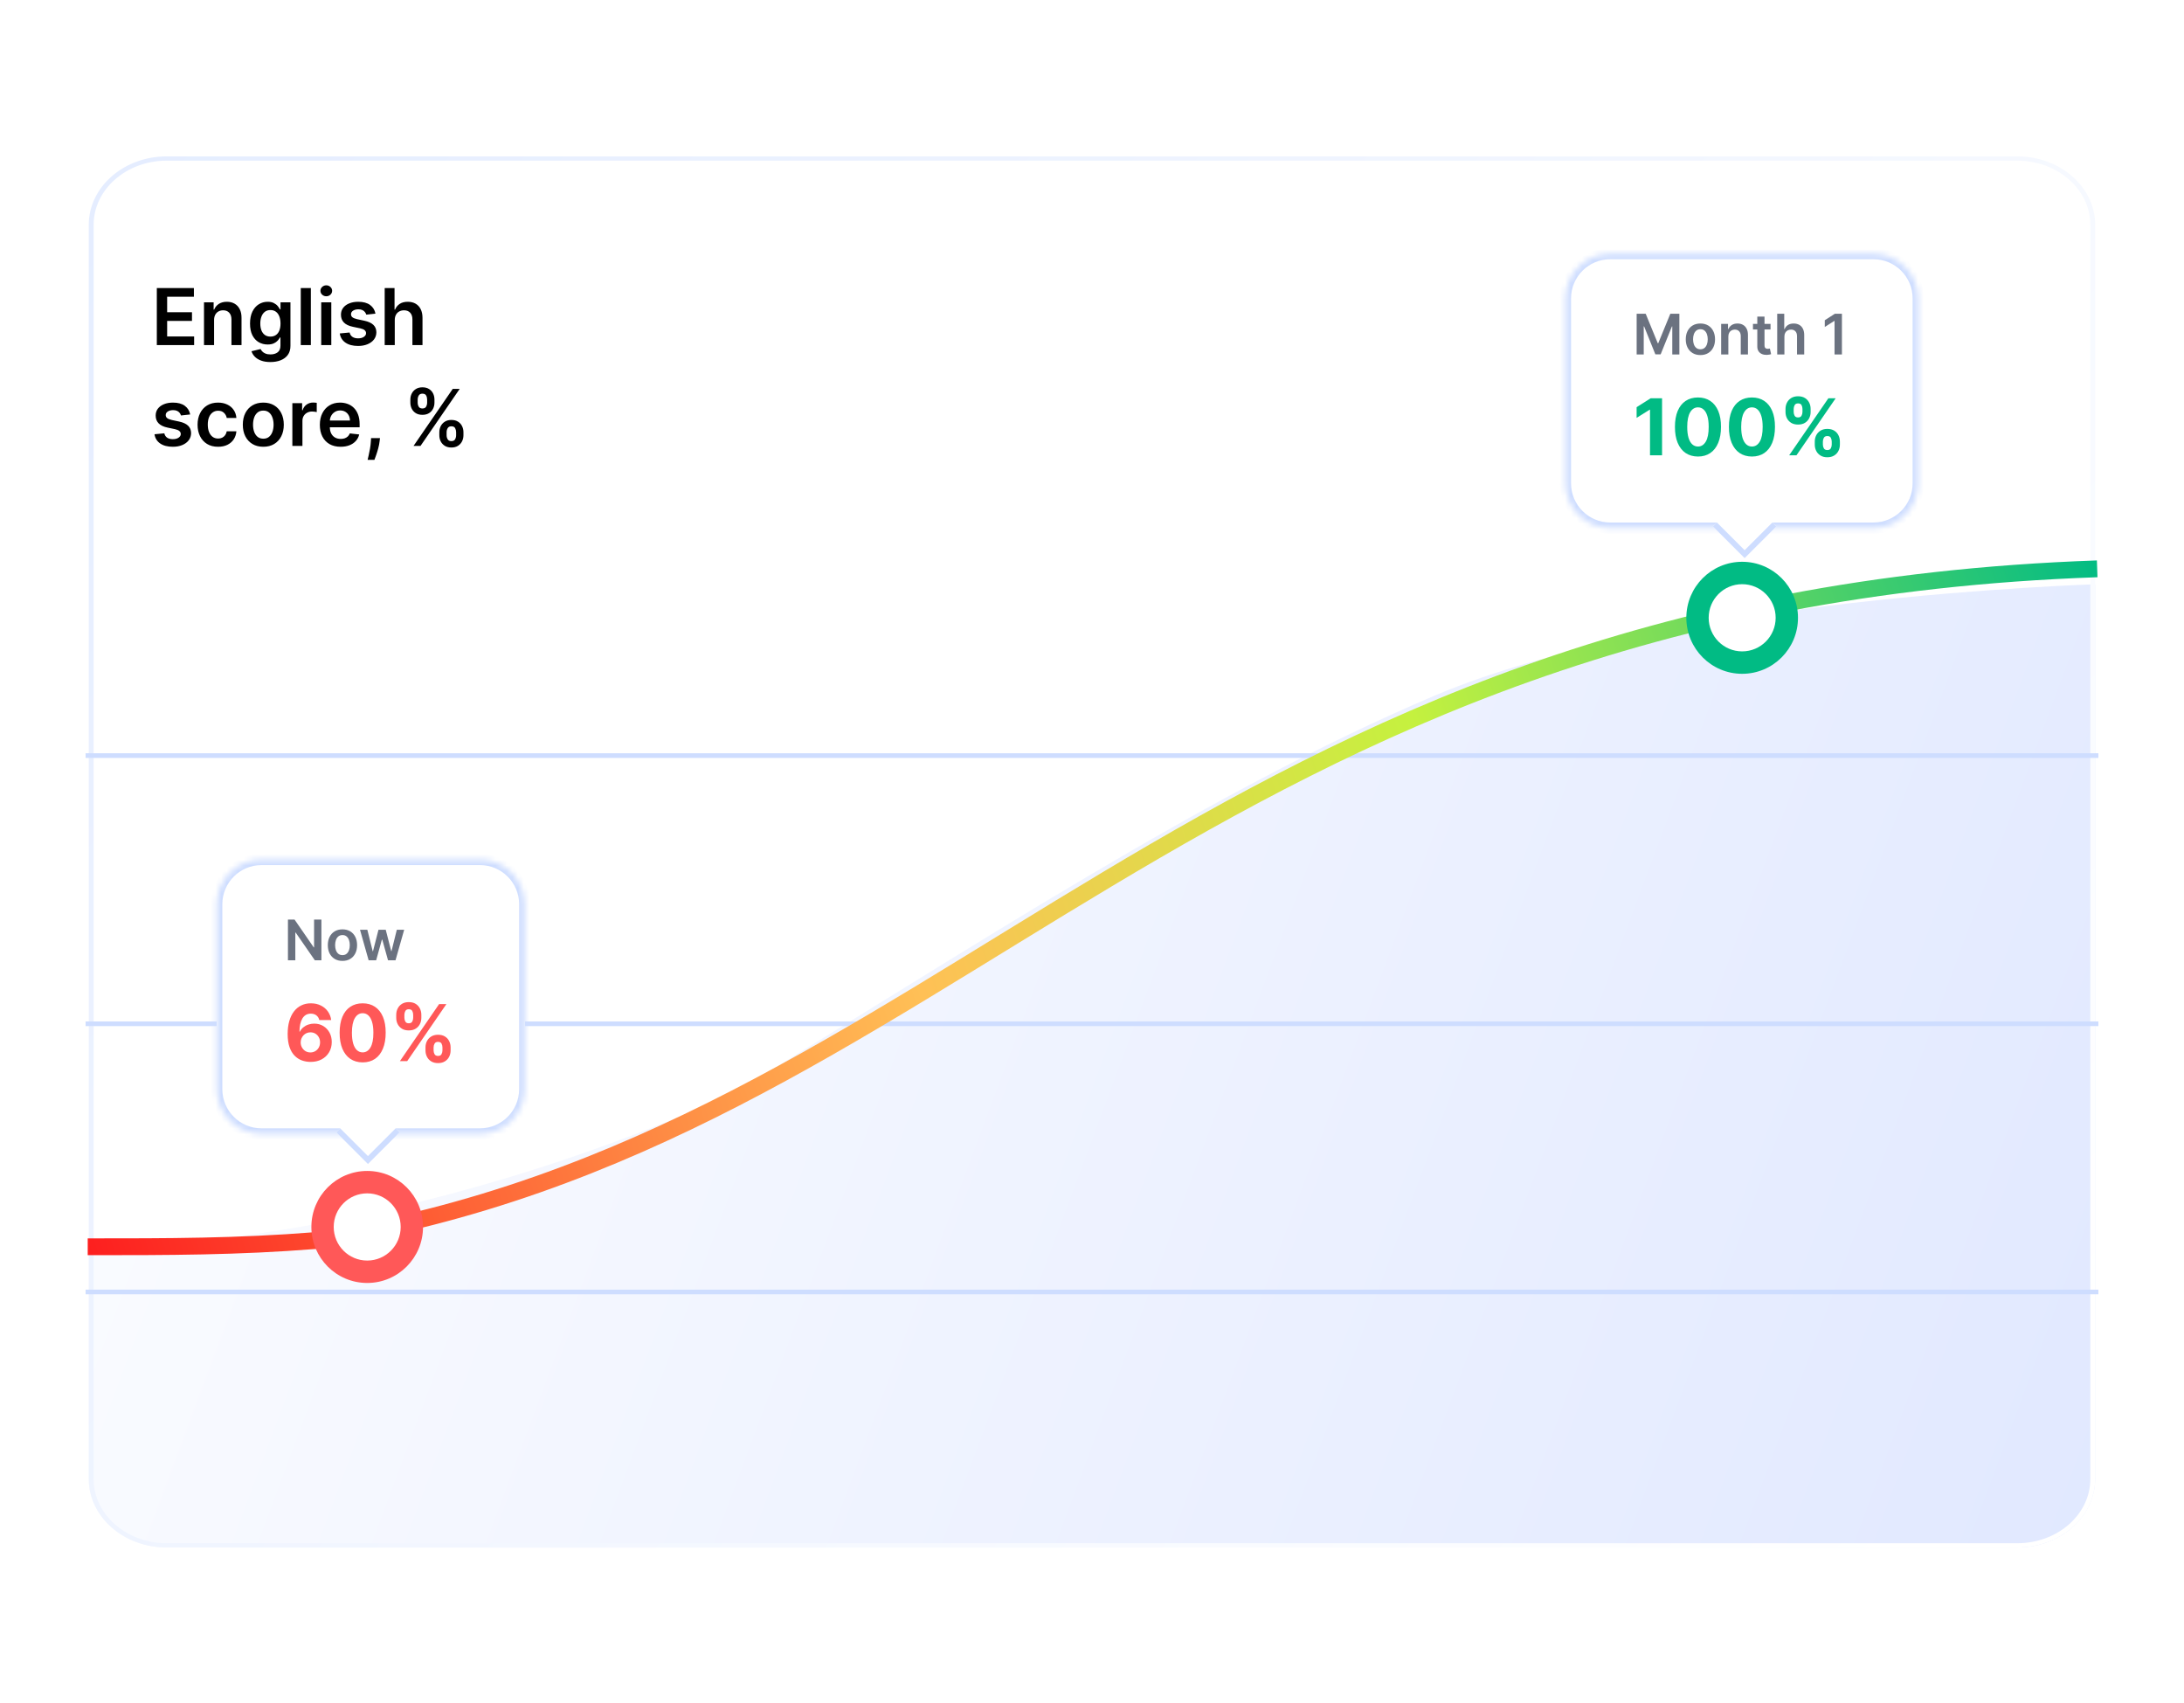 <svg width="390" height="304" viewBox="0 0 390 304" fill="none" xmlns="http://www.w3.org/2000/svg">
<g filter="url(#filter0_d_3_8168)">
<g clip-path="url(#clip0_3_8168)">
<path d="M15.851 38.146C15.851 31.393 22.08 25.919 29.765 25.919H360.225C367.91 25.919 374.14 31.393 374.14 38.146V262.056C374.14 268.809 367.91 274.283 360.225 274.283H29.765C22.08 274.283 15.851 268.809 15.851 262.056V38.146Z" fill="white"/>
<path opacity="0.12" d="M374.14 102.316C374.14 102.316 297.768 104.614 256.463 122.077C215.157 139.539 173.066 167.619 130.463 193.447C65.754 222.25 15.851 220.557 15.851 220.557V261.997C15.851 268.783 22.08 274.283 29.765 274.283H360.225C367.91 274.283 374.14 268.783 374.14 261.997V102.316Z" fill="url(#paint0_linear_3_8168)"/>
<path fill-rule="evenodd" clip-rule="evenodd" d="M360.225 26.683H29.765C22.561 26.683 16.72 31.815 16.72 38.146V262.056C16.72 268.386 22.561 273.519 29.765 273.519H360.225C367.429 273.519 373.27 268.386 373.27 262.056V38.146C373.27 31.815 367.429 26.683 360.225 26.683ZM29.765 25.919C22.08 25.919 15.851 31.393 15.851 38.146V262.056C15.851 268.809 22.08 274.283 29.765 274.283H360.225C367.91 274.283 374.14 268.809 374.14 262.056V38.146C374.14 31.393 367.91 25.919 360.225 25.919H29.765Z" fill="url(#paint1_linear_3_8168)"/>
<path fill-rule="evenodd" clip-rule="evenodd" d="M391.996 229.074H-3.158L-3.158 228.242H391.996V229.074Z" fill="#CEDDFF"/>
<path fill-rule="evenodd" clip-rule="evenodd" d="M391.996 181.196H-3.158L-3.158 180.363H391.996V181.196Z" fill="#CEDDFF"/>
<path fill-rule="evenodd" clip-rule="evenodd" d="M391.996 133.313H-3.158L-3.158 132.48H391.996V133.313Z" fill="#CEDDFF"/>
<path d="M28.004 59.614V49.432H34.626V50.978H29.849V53.743H34.283V55.289H29.849V58.068H34.666V59.614H28.004ZM38.228 55.14V59.614H36.429V51.978H38.149V53.275H38.238C38.414 52.848 38.694 52.508 39.078 52.256C39.466 52.004 39.945 51.878 40.515 51.878C41.042 51.878 41.501 51.991 41.892 52.216C42.287 52.442 42.592 52.768 42.807 53.196C43.026 53.623 43.134 54.142 43.13 54.752V59.614H41.331V55.03C41.331 54.52 41.198 54.12 40.933 53.832C40.671 53.544 40.308 53.4 39.844 53.4C39.529 53.4 39.249 53.469 39.004 53.608C38.762 53.744 38.571 53.941 38.432 54.2C38.296 54.459 38.228 54.772 38.228 55.14ZM48.281 62.637C47.635 62.637 47.079 62.549 46.615 62.373C46.151 62.201 45.779 61.969 45.497 61.677C45.215 61.386 45.02 61.062 44.91 60.708L46.531 60.315C46.604 60.464 46.71 60.612 46.849 60.758C46.988 60.907 47.175 61.029 47.411 61.125C47.65 61.225 47.95 61.275 48.311 61.275C48.821 61.275 49.244 61.15 49.578 60.902C49.913 60.656 50.081 60.252 50.081 59.689V58.242H49.991C49.898 58.428 49.762 58.618 49.584 58.814C49.408 59.009 49.174 59.173 48.883 59.306C48.594 59.438 48.231 59.505 47.794 59.505C47.207 59.505 46.675 59.367 46.198 59.092C45.724 58.814 45.346 58.399 45.064 57.849C44.786 57.296 44.647 56.603 44.647 55.771C44.647 54.932 44.786 54.225 45.064 53.648C45.346 53.068 45.725 52.629 46.203 52.331C46.68 52.029 47.212 51.878 47.799 51.878C48.246 51.878 48.614 51.954 48.902 52.107C49.194 52.256 49.426 52.437 49.598 52.649C49.771 52.858 49.902 53.055 49.991 53.24H50.091V51.978H51.865V59.738C51.865 60.391 51.71 60.931 51.398 61.359C51.087 61.787 50.661 62.106 50.12 62.319C49.58 62.531 48.967 62.637 48.281 62.637ZM48.296 58.093C48.677 58.093 49.002 58 49.27 57.814C49.539 57.629 49.742 57.362 49.882 57.014C50.021 56.666 50.091 56.248 50.091 55.761C50.091 55.28 50.021 54.859 49.882 54.498C49.746 54.137 49.544 53.857 49.275 53.658C49.01 53.456 48.684 53.355 48.296 53.355C47.895 53.355 47.56 53.459 47.291 53.668C47.023 53.877 46.821 54.163 46.685 54.528C46.549 54.889 46.481 55.3 46.481 55.761C46.481 56.228 46.549 56.638 46.685 56.989C46.824 57.337 47.028 57.609 47.297 57.804C47.568 57.997 47.901 58.093 48.296 58.093ZM55.51 49.432V59.614H53.71V49.432H55.51ZM57.36 59.614V51.978H59.16V59.614H57.36ZM58.265 50.894C57.98 50.894 57.735 50.799 57.529 50.611C57.324 50.418 57.221 50.188 57.221 49.919C57.221 49.648 57.324 49.417 57.529 49.228C57.735 49.036 57.98 48.94 58.265 48.94C58.553 48.94 58.799 49.036 59.001 49.228C59.206 49.417 59.309 49.648 59.309 49.919C59.309 50.188 59.206 50.418 59.001 50.611C58.799 50.799 58.553 50.894 58.265 50.894ZM67.046 53.996L65.406 54.175C65.359 54.009 65.278 53.854 65.162 53.708C65.049 53.562 64.897 53.444 64.704 53.355C64.512 53.265 64.277 53.221 63.999 53.221C63.624 53.221 63.309 53.302 63.054 53.464C62.802 53.627 62.678 53.837 62.681 54.096C62.678 54.318 62.759 54.498 62.925 54.638C63.094 54.777 63.372 54.891 63.76 54.98L65.062 55.259C65.785 55.415 66.322 55.662 66.673 56C67.028 56.338 67.207 56.78 67.21 57.327C67.207 57.808 67.066 58.232 66.788 58.6C66.513 58.964 66.13 59.249 65.639 59.455C65.149 59.66 64.585 59.763 63.949 59.763C63.014 59.763 62.262 59.568 61.692 59.176C61.122 58.782 60.782 58.234 60.673 57.531L62.428 57.362C62.507 57.707 62.676 57.967 62.935 58.142C63.193 58.318 63.53 58.406 63.944 58.406C64.371 58.406 64.715 58.318 64.973 58.142C65.235 57.967 65.366 57.75 65.366 57.491C65.366 57.272 65.281 57.092 65.112 56.949C64.947 56.807 64.688 56.697 64.337 56.621L63.034 56.348C62.302 56.195 61.76 55.938 61.408 55.577C61.057 55.212 60.883 54.752 60.886 54.195C60.883 53.724 61.011 53.317 61.269 52.972C61.531 52.624 61.894 52.355 62.358 52.167C62.825 51.974 63.364 51.878 63.974 51.878C64.869 51.878 65.573 52.069 66.087 52.45C66.604 52.831 66.924 53.346 67.046 53.996ZM70.494 55.14V59.614H68.694V49.432H70.454V53.275H70.544C70.723 52.844 70.999 52.505 71.374 52.256C71.752 52.004 72.232 51.878 72.816 51.878C73.346 51.878 73.808 51.989 74.203 52.211C74.597 52.433 74.902 52.758 75.118 53.186C75.336 53.613 75.446 54.135 75.446 54.752V59.614H73.646V55.03C73.646 54.517 73.513 54.117 73.248 53.832C72.986 53.544 72.618 53.4 72.144 53.4C71.826 53.4 71.541 53.469 71.289 53.608C71.041 53.744 70.845 53.941 70.703 54.2C70.564 54.459 70.494 54.772 70.494 55.14ZM33.96 71.996L32.32 72.175C32.273 72.009 32.192 71.854 32.076 71.708C31.963 71.562 31.811 71.444 31.619 71.355C31.426 71.265 31.191 71.221 30.913 71.221C30.538 71.221 30.223 71.302 29.968 71.464C29.716 71.627 29.592 71.837 29.595 72.096C29.592 72.318 29.673 72.498 29.839 72.638C30.008 72.777 30.286 72.891 30.674 72.981L31.977 73.259C32.699 73.415 33.236 73.662 33.587 74C33.942 74.338 34.121 74.78 34.124 75.327C34.121 75.808 33.98 76.232 33.702 76.6C33.427 76.964 33.044 77.249 32.553 77.455C32.063 77.66 31.499 77.763 30.863 77.763C29.928 77.763 29.176 77.568 28.606 77.177C28.036 76.782 27.696 76.234 27.587 75.531L29.342 75.362C29.421 75.707 29.59 75.967 29.849 76.142C30.107 76.318 30.444 76.406 30.858 76.406C31.285 76.406 31.629 76.318 31.887 76.142C32.149 75.967 32.28 75.75 32.28 75.491C32.28 75.272 32.195 75.092 32.026 74.949C31.861 74.807 31.602 74.697 31.251 74.621L29.948 74.348C29.216 74.195 28.674 73.938 28.322 73.577C27.971 73.213 27.797 72.752 27.8 72.195C27.797 71.724 27.925 71.317 28.183 70.972C28.445 70.624 28.808 70.356 29.272 70.167C29.739 69.974 30.278 69.878 30.888 69.878C31.783 69.878 32.487 70.069 33.001 70.45C33.518 70.831 33.838 71.347 33.96 71.996ZM38.939 77.763C38.177 77.763 37.522 77.596 36.975 77.261C36.432 76.926 36.013 76.464 35.718 75.874C35.426 75.281 35.28 74.598 35.28 73.826C35.28 73.05 35.429 72.366 35.728 71.772C36.026 71.176 36.447 70.712 36.99 70.38C37.537 70.046 38.184 69.878 38.929 69.878C39.549 69.878 40.098 69.993 40.575 70.221C41.056 70.447 41.438 70.766 41.723 71.181C42.008 71.592 42.171 72.072 42.211 72.623H40.49C40.421 72.255 40.255 71.948 39.993 71.703C39.735 71.454 39.388 71.33 38.954 71.33C38.586 71.33 38.263 71.429 37.985 71.628C37.706 71.824 37.489 72.106 37.334 72.473C37.181 72.841 37.105 73.282 37.105 73.796C37.105 74.316 37.181 74.764 37.334 75.138C37.486 75.509 37.7 75.796 37.975 75.998C38.253 76.197 38.58 76.296 38.954 76.296C39.219 76.296 39.456 76.247 39.665 76.147C39.877 76.045 40.055 75.897 40.197 75.705C40.34 75.513 40.437 75.279 40.49 75.004H42.211C42.167 75.544 42.008 76.023 41.733 76.441C41.458 76.855 41.084 77.18 40.61 77.415C40.136 77.647 39.579 77.763 38.939 77.763ZM47.019 77.763C46.274 77.763 45.627 77.599 45.08 77.271C44.534 76.943 44.109 76.484 43.808 75.894C43.509 75.304 43.36 74.615 43.36 73.826C43.36 73.037 43.509 72.346 43.808 71.752C44.109 71.159 44.534 70.698 45.08 70.37C45.627 70.042 46.274 69.878 47.019 69.878C47.765 69.878 48.411 70.042 48.958 70.37C49.505 70.698 49.928 71.159 50.226 71.752C50.528 72.346 50.678 73.037 50.678 73.826C50.678 74.615 50.528 75.304 50.226 75.894C49.928 76.484 49.505 76.943 48.958 77.271C48.411 77.599 47.765 77.763 47.019 77.763ZM47.029 76.321C47.434 76.321 47.772 76.21 48.044 75.988C48.315 75.763 48.517 75.461 48.65 75.084C48.786 74.706 48.854 74.285 48.854 73.821C48.854 73.353 48.786 72.931 48.65 72.553C48.517 72.172 48.315 71.868 48.044 71.643C47.772 71.418 47.434 71.305 47.029 71.305C46.615 71.305 46.27 71.418 45.995 71.643C45.723 71.868 45.52 72.172 45.384 72.553C45.251 72.931 45.185 73.353 45.185 73.821C45.185 74.285 45.251 74.706 45.384 75.084C45.52 75.461 45.723 75.763 45.995 75.988C46.27 76.21 46.615 76.321 47.029 76.321ZM52.206 77.614V69.978H53.951V71.25H54.031C54.17 70.81 54.408 70.47 54.746 70.231C55.088 69.989 55.477 69.868 55.915 69.868C56.014 69.868 56.125 69.873 56.248 69.883C56.374 69.89 56.478 69.901 56.561 69.918V71.573C56.485 71.547 56.364 71.524 56.198 71.504C56.036 71.481 55.878 71.469 55.726 71.469C55.398 71.469 55.103 71.54 54.841 71.683C54.582 71.822 54.379 72.016 54.229 72.265C54.08 72.513 54.006 72.8 54.006 73.125V77.614H52.206ZM60.823 77.763C60.057 77.763 59.396 77.604 58.839 77.286C58.286 76.964 57.86 76.51 57.562 75.924C57.263 75.334 57.114 74.639 57.114 73.841C57.114 73.055 57.263 72.366 57.562 71.772C57.863 71.176 58.284 70.712 58.824 70.38C59.365 70.046 59.999 69.878 60.728 69.878C61.199 69.878 61.643 69.954 62.061 70.107C62.482 70.256 62.853 70.488 63.175 70.803C63.499 71.118 63.755 71.519 63.94 72.006C64.126 72.49 64.219 73.067 64.219 73.736V74.288H57.959V73.075H62.493C62.49 72.73 62.416 72.424 62.27 72.155C62.124 71.883 61.92 71.67 61.658 71.514C61.4 71.358 61.098 71.28 60.753 71.28C60.386 71.28 60.062 71.37 59.784 71.549C59.505 71.724 59.288 71.956 59.133 72.245C58.98 72.53 58.902 72.843 58.899 73.184V74.243C58.899 74.687 58.98 75.069 59.143 75.387C59.305 75.702 59.532 75.944 59.824 76.113C60.115 76.278 60.457 76.361 60.848 76.361C61.11 76.361 61.347 76.325 61.559 76.252C61.771 76.176 61.955 76.064 62.111 75.919C62.266 75.773 62.384 75.592 62.464 75.377L64.144 75.566C64.038 76.01 63.836 76.398 63.538 76.729C63.242 77.057 62.865 77.312 62.404 77.495C61.943 77.674 61.416 77.763 60.823 77.763ZM67.854 76.222L67.789 76.769C67.743 77.186 67.66 77.611 67.541 78.042C67.425 78.476 67.302 78.875 67.173 79.24C67.044 79.604 66.939 79.891 66.86 80.1H65.647C65.693 79.898 65.756 79.623 65.836 79.275C65.918 78.927 65.998 78.535 66.074 78.101C66.15 77.667 66.202 77.226 66.228 76.779L66.263 76.222H67.854ZM78.452 75.705V75.168C78.452 74.774 78.535 74.411 78.701 74.079C78.87 73.748 79.115 73.481 79.437 73.279C79.758 73.077 80.147 72.975 80.605 72.975C81.076 72.975 81.47 73.077 81.788 73.279C82.106 73.478 82.347 73.743 82.509 74.074C82.675 74.406 82.758 74.77 82.758 75.168V75.705C82.758 76.099 82.675 76.462 82.509 76.794C82.343 77.125 82.1 77.392 81.778 77.594C81.46 77.796 81.069 77.897 80.605 77.897C80.141 77.897 79.748 77.796 79.427 77.594C79.105 77.392 78.862 77.125 78.696 76.794C78.533 76.462 78.452 76.099 78.452 75.705ZM79.75 75.168V75.705C79.75 75.967 79.813 76.207 79.939 76.426C80.065 76.645 80.287 76.754 80.605 76.754C80.926 76.754 81.147 76.646 81.266 76.431C81.389 76.212 81.45 75.97 81.45 75.705V75.168C81.45 74.903 81.392 74.661 81.276 74.442C81.16 74.22 80.936 74.109 80.605 74.109C80.293 74.109 80.073 74.22 79.944 74.442C79.814 74.661 79.75 74.903 79.75 75.168ZM73.277 69.878V69.341C73.277 68.944 73.361 68.579 73.53 68.248C73.699 67.916 73.945 67.651 74.266 67.452C74.588 67.25 74.977 67.149 75.434 67.149C75.902 67.149 76.295 67.25 76.613 67.452C76.934 67.651 77.176 67.916 77.339 68.248C77.501 68.579 77.582 68.944 77.582 69.341V69.878C77.582 70.276 77.499 70.641 77.334 70.972C77.171 71.3 76.929 71.564 76.608 71.763C76.286 71.961 75.895 72.061 75.434 72.061C74.967 72.061 74.573 71.961 74.251 71.763C73.933 71.564 73.691 71.298 73.525 70.967C73.36 70.636 73.277 70.273 73.277 69.878ZM74.584 69.341V69.878C74.584 70.143 74.646 70.385 74.768 70.604C74.894 70.82 75.116 70.927 75.434 70.927C75.753 70.927 75.971 70.82 76.091 70.604C76.213 70.385 76.275 70.143 76.275 69.878V69.341C76.275 69.076 76.217 68.834 76.101 68.615C75.985 68.393 75.763 68.282 75.434 68.282C75.12 68.282 74.899 68.393 74.773 68.615C74.647 68.838 74.584 69.079 74.584 69.341ZM73.844 77.614L80.844 67.432H82.087L75.087 77.614H73.844Z" fill="black"/>
<g filter="url(#filter1_dd_3_8168)">
<mask id="path-9-inside-1_3_8168" fill="white">
<path d="M38.701 157.447C38.701 153.029 42.283 149.447 46.701 149.447H85.701C90.119 149.447 93.701 153.029 93.701 157.447V190.447C93.701 194.866 90.119 198.447 85.701 198.447H46.701C42.283 198.447 38.701 194.866 38.701 190.447V157.447Z"/>
</mask>
<path d="M38.701 157.447C38.701 153.029 42.283 149.447 46.701 149.447H85.701C90.119 149.447 93.701 153.029 93.701 157.447V190.447C93.701 194.866 90.119 198.447 85.701 198.447H46.701C42.283 198.447 38.701 194.866 38.701 190.447V157.447Z" fill="white" shape-rendering="crispEdges"/>
<path d="M46.701 149.447V150.447H85.701V149.447V148.447H46.701V149.447ZM93.701 157.447H92.701V190.447H93.701H94.701V157.447H93.701ZM85.701 198.447V197.447H46.701V198.447V199.447H85.701V198.447ZM38.701 190.447H39.701V157.447H38.701H37.701V190.447H38.701ZM46.701 198.447V197.447C42.835 197.447 39.701 194.313 39.701 190.447H38.701H37.701C37.701 195.418 41.731 199.447 46.701 199.447V198.447ZM93.701 190.447H92.701C92.701 194.313 89.567 197.447 85.701 197.447V198.447V199.447C90.672 199.447 94.701 195.418 94.701 190.447H93.701ZM85.701 149.447V150.447C89.567 150.447 92.701 153.581 92.701 157.447H93.701H94.701C94.701 152.477 90.672 148.447 85.701 148.447V149.447ZM46.701 149.447V148.447C41.731 148.447 37.701 152.477 37.701 157.447H38.701H39.701C39.701 153.581 42.835 150.447 46.701 150.447V149.447Z" fill="#CEDDFF" mask="url(#path-9-inside-1_3_8168)"/>
<path d="M65.701 192.497L71.358 198.154L65.701 203.811L60.044 198.154L65.701 192.497Z" fill="white"/>
<path fill-rule="evenodd" clip-rule="evenodd" d="M60.044 198.154L65.701 203.811L71.358 198.154L70.651 197.447L65.701 202.397L60.751 197.447L60.044 198.154Z" fill="#CEDDFF"/>
<path d="M57.395 160.175V167.447H56.223L52.796 162.493H52.736V167.447H51.419V160.175H52.597L56.021 165.132H56.085V160.175H57.395ZM61.153 167.554C60.62 167.554 60.159 167.437 59.768 167.202C59.377 166.968 59.075 166.64 58.859 166.219C58.646 165.797 58.539 165.305 58.539 164.741C58.539 164.178 58.646 163.684 58.859 163.26C59.075 162.837 59.377 162.508 59.768 162.273C60.159 162.039 60.62 161.922 61.153 161.922C61.686 161.922 62.147 162.039 62.538 162.273C62.929 162.508 63.23 162.837 63.444 163.26C63.659 163.684 63.767 164.178 63.767 164.741C63.767 165.305 63.659 165.797 63.444 166.219C63.23 166.64 62.929 166.968 62.538 167.202C62.147 167.437 61.686 167.554 61.153 167.554ZM61.16 166.524C61.449 166.524 61.691 166.445 61.885 166.286C62.079 166.125 62.223 165.91 62.318 165.64C62.415 165.37 62.463 165.069 62.463 164.738C62.463 164.404 62.415 164.102 62.318 163.832C62.223 163.56 62.079 163.343 61.885 163.182C61.691 163.021 61.449 162.941 61.16 162.941C60.864 162.941 60.618 163.021 60.422 163.182C60.227 163.343 60.082 163.56 59.985 163.832C59.89 164.102 59.843 164.404 59.843 164.738C59.843 165.069 59.89 165.37 59.985 165.64C60.082 165.91 60.227 166.125 60.422 166.286C60.618 166.445 60.864 166.524 61.16 166.524ZM65.827 167.447L64.286 161.993H65.596L66.555 165.828H66.605L67.585 161.993H68.881L69.861 165.807H69.915L70.859 161.993H72.173L70.628 167.447H69.29L68.267 163.761H68.192L67.17 167.447H65.827Z" fill="#6B7280"/>
<path d="M55.434 185.586C54.91 185.583 54.405 185.495 53.918 185.323C53.434 185.151 53 184.871 52.615 184.483C52.231 184.095 51.926 183.581 51.7 182.942C51.478 182.302 51.367 181.516 51.367 180.585C51.371 179.73 51.468 178.966 51.661 178.293C51.856 177.617 52.135 177.044 52.496 176.573C52.861 176.102 53.296 175.744 53.803 175.499C54.31 175.251 54.879 175.126 55.509 175.126C56.188 175.126 56.788 175.259 57.308 175.524C57.829 175.786 58.246 176.142 58.561 176.593C58.879 177.044 59.072 177.549 59.138 178.109H57.015C56.932 177.755 56.758 177.476 56.493 177.274C56.228 177.072 55.9 176.971 55.509 176.971C54.846 176.971 54.342 177.259 53.997 177.836C53.656 178.412 53.482 179.196 53.475 180.187H53.545C53.697 179.886 53.903 179.629 54.161 179.417C54.423 179.201 54.72 179.037 55.051 178.925C55.386 178.809 55.739 178.751 56.11 178.751C56.714 178.751 57.25 178.893 57.721 179.178C58.192 179.46 58.563 179.848 58.835 180.341C59.106 180.835 59.242 181.4 59.242 182.037C59.242 182.726 59.082 183.339 58.76 183.876C58.442 184.413 57.996 184.834 57.423 185.139C56.853 185.441 56.19 185.59 55.434 185.586ZM55.424 183.896C55.756 183.896 56.052 183.817 56.314 183.657C56.576 183.498 56.781 183.283 56.931 183.011C57.08 182.739 57.154 182.434 57.154 182.096C57.154 181.758 57.08 181.455 56.931 181.187C56.785 180.918 56.583 180.704 56.324 180.545C56.066 180.386 55.77 180.307 55.439 180.307C55.191 180.307 54.96 180.353 54.748 180.446C54.539 180.539 54.355 180.668 54.196 180.834C54.04 180.999 53.918 181.192 53.828 181.41C53.739 181.626 53.694 181.856 53.694 182.101C53.694 182.43 53.769 182.729 53.918 183.001C54.07 183.273 54.276 183.49 54.534 183.653C54.796 183.815 55.093 183.896 55.424 183.896ZM64.761 185.671C63.906 185.668 63.17 185.457 62.553 185.04C61.94 184.622 61.468 184.017 61.136 183.225C60.808 182.433 60.646 181.48 60.649 180.366C60.649 179.256 60.813 178.31 61.142 177.528C61.473 176.745 61.945 176.15 62.558 175.743C63.175 175.332 63.909 175.126 64.761 175.126C65.613 175.126 66.345 175.332 66.958 175.743C67.575 176.154 68.049 176.75 68.38 177.532C68.712 178.311 68.876 179.256 68.872 180.366C68.872 181.483 68.707 182.438 68.375 183.23C68.047 184.022 67.576 184.627 66.963 185.045C66.35 185.462 65.616 185.671 64.761 185.671ZM64.761 183.886C65.344 183.886 65.81 183.593 66.158 183.006C66.506 182.42 66.678 181.54 66.675 180.366C66.675 179.594 66.595 178.951 66.436 178.437C66.281 177.924 66.058 177.537 65.77 177.279C65.485 177.02 65.149 176.891 64.761 176.891C64.181 176.891 63.717 177.181 63.369 177.761C63.021 178.341 62.845 179.21 62.842 180.366C62.842 181.148 62.92 181.801 63.075 182.325C63.235 182.845 63.458 183.237 63.747 183.498C64.035 183.757 64.373 183.886 64.761 183.886ZM75.981 183.538V183.001C75.981 182.594 76.067 182.219 76.239 181.878C76.415 181.533 76.668 181.258 77 181.052C77.334 180.844 77.742 180.739 78.223 180.739C78.71 180.739 79.119 180.842 79.451 181.047C79.785 181.253 80.037 181.528 80.206 181.873C80.379 182.214 80.465 182.59 80.465 183.001V183.538C80.465 183.946 80.379 184.322 80.206 184.667C80.034 185.008 79.78 185.282 79.446 185.487C79.111 185.696 78.703 185.8 78.223 185.8C77.735 185.8 77.326 185.696 76.995 185.487C76.663 185.282 76.411 185.008 76.239 184.667C76.067 184.322 75.981 183.946 75.981 183.538ZM77.427 183.001V183.538C77.427 183.773 77.484 183.996 77.596 184.204C77.712 184.413 77.921 184.518 78.223 184.518C78.524 184.518 78.73 184.415 78.839 184.209C78.952 184.004 79.008 183.78 79.008 183.538V183.001C79.008 182.759 78.955 182.534 78.849 182.325C78.743 182.116 78.534 182.012 78.223 182.012C77.924 182.012 77.717 182.116 77.601 182.325C77.485 182.534 77.427 182.759 77.427 183.001ZM70.755 177.711V177.175C70.755 176.764 70.843 176.387 71.019 176.046C71.195 175.701 71.448 175.426 71.779 175.221C72.114 175.015 72.519 174.912 72.993 174.912C73.483 174.912 73.894 175.015 74.225 175.221C74.557 175.426 74.809 175.701 74.981 176.046C75.153 176.387 75.24 176.764 75.24 177.175V177.711C75.24 178.122 75.152 178.499 74.976 178.84C74.804 179.181 74.55 179.455 74.216 179.66C73.884 179.863 73.476 179.964 72.993 179.964C72.509 179.964 72.099 179.861 71.765 179.655C71.433 179.447 71.181 179.173 71.009 178.835C70.84 178.494 70.755 178.119 70.755 177.711ZM72.212 177.175V177.711C72.212 177.953 72.268 178.177 72.381 178.383C72.497 178.588 72.701 178.691 72.993 178.691C73.297 178.691 73.505 178.588 73.614 178.383C73.727 178.177 73.783 177.953 73.783 177.711V177.175C73.783 176.933 73.73 176.707 73.624 176.498C73.518 176.29 73.307 176.185 72.993 176.185C72.698 176.185 72.494 176.291 72.381 176.503C72.268 176.715 72.212 176.939 72.212 177.175ZM71.412 185.447L78.412 175.265H79.714L72.714 185.447H71.412Z" fill="#FF5858"/>
</g>
<g filter="url(#filter2_dd_3_8168)">
<mask id="path-14-inside-2_3_8168" fill="white">
<path d="M279.542 49.283C279.542 44.865 283.123 41.283 287.542 41.283H334.542C338.96 41.283 342.542 44.865 342.542 49.283V82.283C342.542 86.701 338.96 90.283 334.542 90.283H287.542C283.123 90.283 279.542 86.701 279.542 82.283V49.283Z"/>
</mask>
<path d="M279.542 49.283C279.542 44.865 283.123 41.283 287.542 41.283H334.542C338.96 41.283 342.542 44.865 342.542 49.283V82.283C342.542 86.701 338.96 90.283 334.542 90.283H287.542C283.123 90.283 279.542 86.701 279.542 82.283V49.283Z" fill="white" shape-rendering="crispEdges"/>
<path d="M287.542 41.283V42.283H334.542V41.283V40.283H287.542V41.283ZM342.542 49.283H341.542V82.283H342.542H343.542V49.283H342.542ZM334.542 90.283V89.283H287.542V90.283V91.283H334.542V90.283ZM279.542 82.283H280.542V49.283H279.542H278.542V82.283H279.542ZM287.542 90.283V89.283C283.676 89.283 280.542 86.149 280.542 82.283H279.542H278.542C278.542 87.254 282.571 91.283 287.542 91.283V90.283ZM342.542 82.283H341.542C341.542 86.149 338.407 89.283 334.542 89.283V90.283V91.283C339.512 91.283 343.542 87.254 343.542 82.283H342.542ZM334.542 41.283V42.283C338.407 42.283 341.542 45.417 341.542 49.283H342.542H343.542C343.542 44.313 339.512 40.283 334.542 40.283V41.283ZM287.542 41.283V40.283C282.571 40.283 278.542 44.313 278.542 49.283H279.542H280.542C280.542 45.417 283.676 42.283 287.542 42.283V41.283Z" fill="#CEDDFF" mask="url(#path-14-inside-2_3_8168)"/>
<path d="M311.542 84.333L317.198 89.99L311.542 95.647L305.885 89.99L311.542 84.333Z" fill="white"/>
<path fill-rule="evenodd" clip-rule="evenodd" d="M305.885 89.99L311.542 95.647L317.198 89.99L316.491 89.283L311.542 94.233L306.592 89.283L305.885 89.99Z" fill="#CEDDFF"/>
<path d="M292.259 52.011H293.871L296.03 57.28H296.115L298.274 52.011H299.887V59.283H298.622V54.287H298.555L296.545 59.262H295.6L293.591 54.276H293.523V59.283H292.259V52.011ZM303.644 59.39C303.111 59.39 302.649 59.273 302.259 59.038C301.868 58.804 301.565 58.476 301.35 58.054C301.137 57.633 301.03 57.141 301.03 56.577C301.03 56.014 301.137 55.52 301.35 55.096C301.565 54.673 301.868 54.344 302.259 54.109C302.649 53.875 303.111 53.758 303.644 53.758C304.176 53.758 304.638 53.875 305.029 54.109C305.419 54.344 305.721 54.673 305.934 55.096C306.15 55.52 306.257 56.014 306.257 56.577C306.257 57.141 306.15 57.633 305.934 58.054C305.721 58.476 305.419 58.804 305.029 59.038C304.638 59.273 304.176 59.39 303.644 59.39ZM303.651 58.36C303.94 58.36 304.181 58.281 304.375 58.122C304.569 57.961 304.714 57.746 304.809 57.476C304.906 57.206 304.954 56.905 304.954 56.574C304.954 56.24 304.906 55.938 304.809 55.668C304.714 55.396 304.569 55.179 304.375 55.018C304.181 54.857 303.94 54.777 303.651 54.777C303.355 54.777 303.109 54.857 302.912 55.018C302.718 55.179 302.573 55.396 302.475 55.668C302.381 55.938 302.333 56.24 302.333 56.574C302.333 56.905 302.381 57.206 302.475 57.476C302.573 57.746 302.718 57.961 302.912 58.122C303.109 58.281 303.355 58.36 303.651 58.36ZM308.634 56.087V59.283H307.348V53.829H308.577V54.755H308.641C308.767 54.45 308.967 54.207 309.241 54.028C309.518 53.848 309.86 53.758 310.268 53.758C310.644 53.758 310.972 53.838 311.251 53.999C311.533 54.16 311.751 54.393 311.905 54.699C312.061 55.004 312.138 55.375 312.135 55.81V59.283H310.85V56.009C310.85 55.645 310.755 55.359 310.566 55.153C310.379 54.947 310.12 54.844 309.788 54.844C309.563 54.844 309.363 54.894 309.188 54.993C309.015 55.09 308.879 55.231 308.78 55.416C308.683 55.601 308.634 55.824 308.634 56.087ZM316.166 53.829V54.823H313.03V53.829H316.166ZM313.804 52.522H315.09V57.643C315.09 57.815 315.116 57.948 315.168 58.04C315.223 58.13 315.294 58.192 315.381 58.225C315.469 58.258 315.566 58.275 315.672 58.275C315.753 58.275 315.826 58.269 315.893 58.257C315.961 58.245 316.013 58.234 316.049 58.225L316.265 59.23C316.197 59.254 316.098 59.28 315.971 59.308C315.845 59.337 315.691 59.353 315.509 59.358C315.187 59.367 314.897 59.319 314.639 59.212C314.381 59.103 314.176 58.935 314.025 58.708C313.875 58.481 313.802 58.197 313.804 57.856V52.522ZM318.644 56.087V59.283H317.358V52.011H318.615V54.755H318.679C318.807 54.448 319.005 54.205 319.272 54.028C319.542 53.848 319.885 53.758 320.302 53.758C320.681 53.758 321.011 53.837 321.293 53.996C321.575 54.154 321.792 54.386 321.946 54.692C322.103 54.997 322.181 55.37 322.181 55.81V59.283H320.895V56.009C320.895 55.642 320.801 55.357 320.611 55.153C320.424 54.947 320.161 54.844 319.823 54.844C319.595 54.844 319.392 54.894 319.212 54.993C319.034 55.09 318.895 55.231 318.793 55.416C318.693 55.601 318.644 55.824 318.644 56.087ZM328.915 52.011V59.283H327.598V53.292H327.555L325.854 54.379V53.172L327.662 52.011H328.915Z" fill="#6B7280"/>
<path d="M296.796 67.101V77.283H294.644V69.145H294.584L292.252 70.606V68.697L294.773 67.101H296.796ZM303.209 77.507C302.353 77.504 301.618 77.293 301.001 76.876C300.388 76.458 299.916 75.853 299.584 75.061C299.256 74.269 299.094 73.316 299.097 72.202C299.097 71.092 299.261 70.146 299.589 69.364C299.921 68.581 300.393 67.986 301.006 67.579C301.623 67.168 302.357 66.962 303.209 66.962C304.06 66.962 304.793 67.168 305.406 67.579C306.023 67.99 306.496 68.586 306.828 69.368C307.159 70.147 307.323 71.092 307.32 72.202C307.32 73.319 307.154 74.274 306.823 75.066C306.495 75.858 306.024 76.463 305.411 76.88C304.798 77.298 304.064 77.507 303.209 77.507ZM303.209 75.722C303.792 75.722 304.258 75.429 304.606 74.842C304.954 74.255 305.126 73.376 305.123 72.202C305.123 71.43 305.043 70.787 304.884 70.273C304.728 69.76 304.506 69.373 304.218 69.115C303.933 68.856 303.596 68.727 303.209 68.727C302.629 68.727 302.165 69.017 301.817 69.597C301.469 70.177 301.293 71.046 301.29 72.202C301.29 72.984 301.367 73.637 301.523 74.161C301.682 74.681 301.906 75.073 302.194 75.334C302.483 75.593 302.821 75.722 303.209 75.722ZM312.847 77.507C311.992 77.504 311.256 77.293 310.64 76.876C310.027 76.458 309.554 75.853 309.223 75.061C308.895 74.269 308.732 73.316 308.736 72.202C308.736 71.092 308.9 70.146 309.228 69.364C309.559 68.581 310.032 67.986 310.645 67.579C311.261 67.168 311.995 66.962 312.847 66.962C313.699 66.962 314.432 67.168 315.045 67.579C315.661 67.99 316.135 68.586 316.467 69.368C316.798 70.147 316.962 71.092 316.959 72.202C316.959 73.319 316.793 74.274 316.462 75.066C316.133 75.858 315.663 76.463 315.05 76.88C314.437 77.298 313.702 77.507 312.847 77.507ZM312.847 75.722C313.431 75.722 313.896 75.429 314.244 74.842C314.592 74.255 314.765 73.376 314.761 72.202C314.761 71.43 314.682 70.787 314.523 70.273C314.367 69.76 314.145 69.373 313.856 69.115C313.571 68.856 313.235 68.727 312.847 68.727C312.267 68.727 311.803 69.017 311.455 69.597C311.107 70.177 310.932 71.046 310.928 72.202C310.928 72.984 311.006 73.637 311.162 74.161C311.321 74.681 311.545 75.073 311.833 75.334C312.121 75.593 312.459 75.722 312.847 75.722ZM324.067 75.374V74.837C324.067 74.43 324.153 74.055 324.325 73.714C324.501 73.369 324.755 73.094 325.086 72.888C325.421 72.68 325.828 72.575 326.309 72.575C326.796 72.575 327.206 72.678 327.537 72.883C327.872 73.089 328.124 73.364 328.293 73.709C328.465 74.05 328.551 74.426 328.551 74.837V75.374C328.551 75.782 328.465 76.158 328.293 76.503C328.12 76.844 327.867 77.118 327.532 77.323C327.197 77.532 326.79 77.636 326.309 77.636C325.822 77.636 325.413 77.532 325.081 77.323C324.75 77.118 324.498 76.844 324.325 76.503C324.153 76.158 324.067 75.782 324.067 75.374ZM325.514 74.837V75.374C325.514 75.609 325.57 75.832 325.683 76.04C325.799 76.249 326.007 76.353 326.309 76.353C326.611 76.353 326.816 76.251 326.926 76.045C327.038 75.84 327.095 75.616 327.095 75.374V74.837C327.095 74.595 327.042 74.37 326.936 74.161C326.829 73.952 326.621 73.848 326.309 73.848C326.011 73.848 325.804 73.952 325.688 74.161C325.572 74.37 325.514 74.595 325.514 74.837ZM318.842 69.547V69.01C318.842 68.6 318.93 68.223 319.105 67.882C319.281 67.537 319.534 67.262 319.866 67.057C320.201 66.851 320.605 66.748 321.079 66.748C321.569 66.748 321.98 66.851 322.312 67.057C322.643 67.262 322.895 67.537 323.068 67.882C323.24 68.223 323.326 68.6 323.326 69.01V69.547C323.326 69.958 323.238 70.335 323.063 70.676C322.89 71.017 322.637 71.291 322.302 71.496C321.971 71.698 321.563 71.799 321.079 71.799C320.595 71.799 320.186 71.697 319.851 71.491C319.52 71.282 319.268 71.009 319.095 70.671C318.926 70.33 318.842 69.955 318.842 69.547ZM320.298 69.01V69.547C320.298 69.789 320.355 70.013 320.467 70.219C320.583 70.424 320.787 70.527 321.079 70.527C321.384 70.527 321.591 70.424 321.7 70.219C321.813 70.013 321.869 69.789 321.869 69.547V69.01C321.869 68.769 321.816 68.543 321.71 68.334C321.604 68.126 321.394 68.021 321.079 68.021C320.784 68.021 320.58 68.127 320.467 68.339C320.355 68.551 320.298 68.775 320.298 69.01ZM319.498 77.283L326.498 67.101H327.801L320.801 77.283H319.498Z" fill="#01BB84"/>
</g>
<path d="M15.663 220.594C29.986 220.594 42.462 220.594 56.323 219.482C169.793 201.758 213.895 105.139 374.498 99.556" stroke="url(#paint2_linear_3_8168)" stroke-width="3"/>
<path d="M301.133 106.622C301.133 111.22 305.427 114.947 310.724 114.947C316.021 114.947 320.315 111.22 320.315 106.622C320.315 102.024 316.021 98.297 310.724 98.297C305.427 98.297 301.133 102.024 301.133 106.622Z" fill="white"/>
<path fill-rule="evenodd" clip-rule="evenodd" d="M311.101 114.296C307.797 114.296 305.12 111.61 305.12 108.296C305.12 104.983 307.797 102.297 311.101 102.297C314.403 102.297 317.082 104.983 317.082 108.296C317.082 111.61 314.403 114.296 311.101 114.296ZM311.101 118.297C305.595 118.297 301.133 113.819 301.133 108.296C301.133 102.774 305.595 98.297 311.101 98.297C316.606 98.297 321.069 102.774 321.069 108.296C321.069 113.819 316.606 118.297 311.101 118.297Z" fill="#01BB84"/>
<path d="M55.603 215.38C55.603 219.978 59.897 223.705 65.194 223.705C70.492 223.705 74.785 219.978 74.785 215.38C74.785 210.782 70.492 207.054 65.194 207.054C59.897 207.054 55.603 210.782 55.603 215.38Z" fill="white"/>
<path fill-rule="evenodd" clip-rule="evenodd" d="M65.572 223.054C62.268 223.054 59.591 220.368 59.591 217.054C59.591 213.741 62.268 211.054 65.572 211.054C68.875 211.054 71.552 213.741 71.552 217.054C71.552 220.368 68.875 223.054 65.572 223.054ZM65.572 227.054C60.066 227.054 55.603 222.577 55.603 217.054C55.603 211.531 60.066 207.054 65.572 207.054C71.077 207.054 75.54 211.531 75.54 217.054C75.54 222.577 71.077 227.054 65.572 227.054Z" fill="#FF5858"/>
</g>
</g>
<defs>
<filter id="filter0_d_3_8168" x="-11.719" y="0.614" width="413.429" height="303" filterUnits="userSpaceOnUse" color-interpolation-filters="sRGB">
<feFlood flood-opacity="0" result="BackgroundImageFix"/>
<feColorMatrix in="SourceAlpha" type="matrix" values="0 0 0 0 0 0 0 0 0 0 0 0 0 0 0 0 0 0 127 0" result="hardAlpha"/>
<feOffset dy="2"/>
<feGaussianBlur stdDeviation="13.5"/>
<feComposite in2="hardAlpha" operator="out"/>
<feColorMatrix type="matrix" values="0 0 0 0 0.188 0 0 0 0 0.443 0 0 0 0 1 0 0 0 0.1 0"/>
<feBlend mode="normal" in2="BackgroundImageFix" result="effect1_dropShadow_3_8168"/>
<feBlend mode="normal" in="SourceGraphic" in2="effect1_dropShadow_3_8168" result="shape"/>
</filter>
<filter id="filter1_dd_3_8168" x="34.701" y="146.447" width="63" height="62.364" filterUnits="userSpaceOnUse" color-interpolation-filters="sRGB">
<feFlood flood-opacity="0" result="BackgroundImageFix"/>
<feColorMatrix in="SourceAlpha" type="matrix" values="0 0 0 0 0 0 0 0 0 0 0 0 0 0 0 0 0 0 127 0" result="hardAlpha"/>
<feOffset dy="1"/>
<feGaussianBlur stdDeviation="2"/>
<feComposite in2="hardAlpha" operator="out"/>
<feColorMatrix type="matrix" values="0 0 0 0 0.047 0 0 0 0 0.047 0 0 0 0 0.051 0 0 0 0.05 0"/>
<feBlend mode="normal" in2="BackgroundImageFix" result="effect1_dropShadow_3_8168"/>
<feColorMatrix in="SourceAlpha" type="matrix" values="0 0 0 0 0 0 0 0 0 0 0 0 0 0 0 0 0 0 127 0" result="hardAlpha"/>
<feOffset dy="1"/>
<feGaussianBlur stdDeviation="2"/>
<feComposite in2="hardAlpha" operator="out"/>
<feColorMatrix type="matrix" values="0 0 0 0 0.047 0 0 0 0 0.047 0 0 0 0 0.051 0 0 0 0.1 0"/>
<feBlend mode="normal" in2="effect1_dropShadow_3_8168" result="effect2_dropShadow_3_8168"/>
<feBlend mode="normal" in="SourceGraphic" in2="effect2_dropShadow_3_8168" result="shape"/>
</filter>
<filter id="filter2_dd_3_8168" x="275.542" y="38.283" width="71" height="62.364" filterUnits="userSpaceOnUse" color-interpolation-filters="sRGB">
<feFlood flood-opacity="0" result="BackgroundImageFix"/>
<feColorMatrix in="SourceAlpha" type="matrix" values="0 0 0 0 0 0 0 0 0 0 0 0 0 0 0 0 0 0 127 0" result="hardAlpha"/>
<feOffset dy="1"/>
<feGaussianBlur stdDeviation="2"/>
<feComposite in2="hardAlpha" operator="out"/>
<feColorMatrix type="matrix" values="0 0 0 0 0.047 0 0 0 0 0.047 0 0 0 0 0.051 0 0 0 0.05 0"/>
<feBlend mode="normal" in2="BackgroundImageFix" result="effect1_dropShadow_3_8168"/>
<feColorMatrix in="SourceAlpha" type="matrix" values="0 0 0 0 0 0 0 0 0 0 0 0 0 0 0 0 0 0 127 0" result="hardAlpha"/>
<feOffset dy="1"/>
<feGaussianBlur stdDeviation="2"/>
<feComposite in2="hardAlpha" operator="out"/>
<feColorMatrix type="matrix" values="0 0 0 0 0.047 0 0 0 0 0.047 0 0 0 0 0.051 0 0 0 0.1 0"/>
<feBlend mode="normal" in2="effect1_dropShadow_3_8168" result="effect2_dropShadow_3_8168"/>
<feBlend mode="normal" in="SourceGraphic" in2="effect2_dropShadow_3_8168" result="shape"/>
</filter>
<linearGradient id="paint0_linear_3_8168" x1="413.437" y1="320.821" x2="7.02" y2="169.462" gradientUnits="userSpaceOnUse">
<stop offset="0.092" stop-color="#0040FF"/>
<stop offset="1" stop-color="#E3ECFF"/>
</linearGradient>
<linearGradient id="paint1_linear_3_8168" x1="5.918" y1="5.671" x2="329.911" y2="289.309" gradientUnits="userSpaceOnUse">
<stop stop-color="#E3ECFF"/>
<stop offset="1" stop-color="white"/>
</linearGradient>
<linearGradient id="paint2_linear_3_8168" x1="15.663" y1="220.595" x2="377.195" y2="102.474" gradientUnits="userSpaceOnUse">
<stop stop-color="#FD1F1F"/>
<stop offset="0.409" stop-color="#FFC056"/>
<stop offset="0.668" stop-color="#C5F13F"/>
<stop offset="1" stop-color="#01BB84"/>
</linearGradient>
<clipPath id="clip0_3_8168">
<rect x="15.281" y="25.614" width="359.429" height="249" rx="12" fill="white"/>
</clipPath>
</defs>
</svg>
